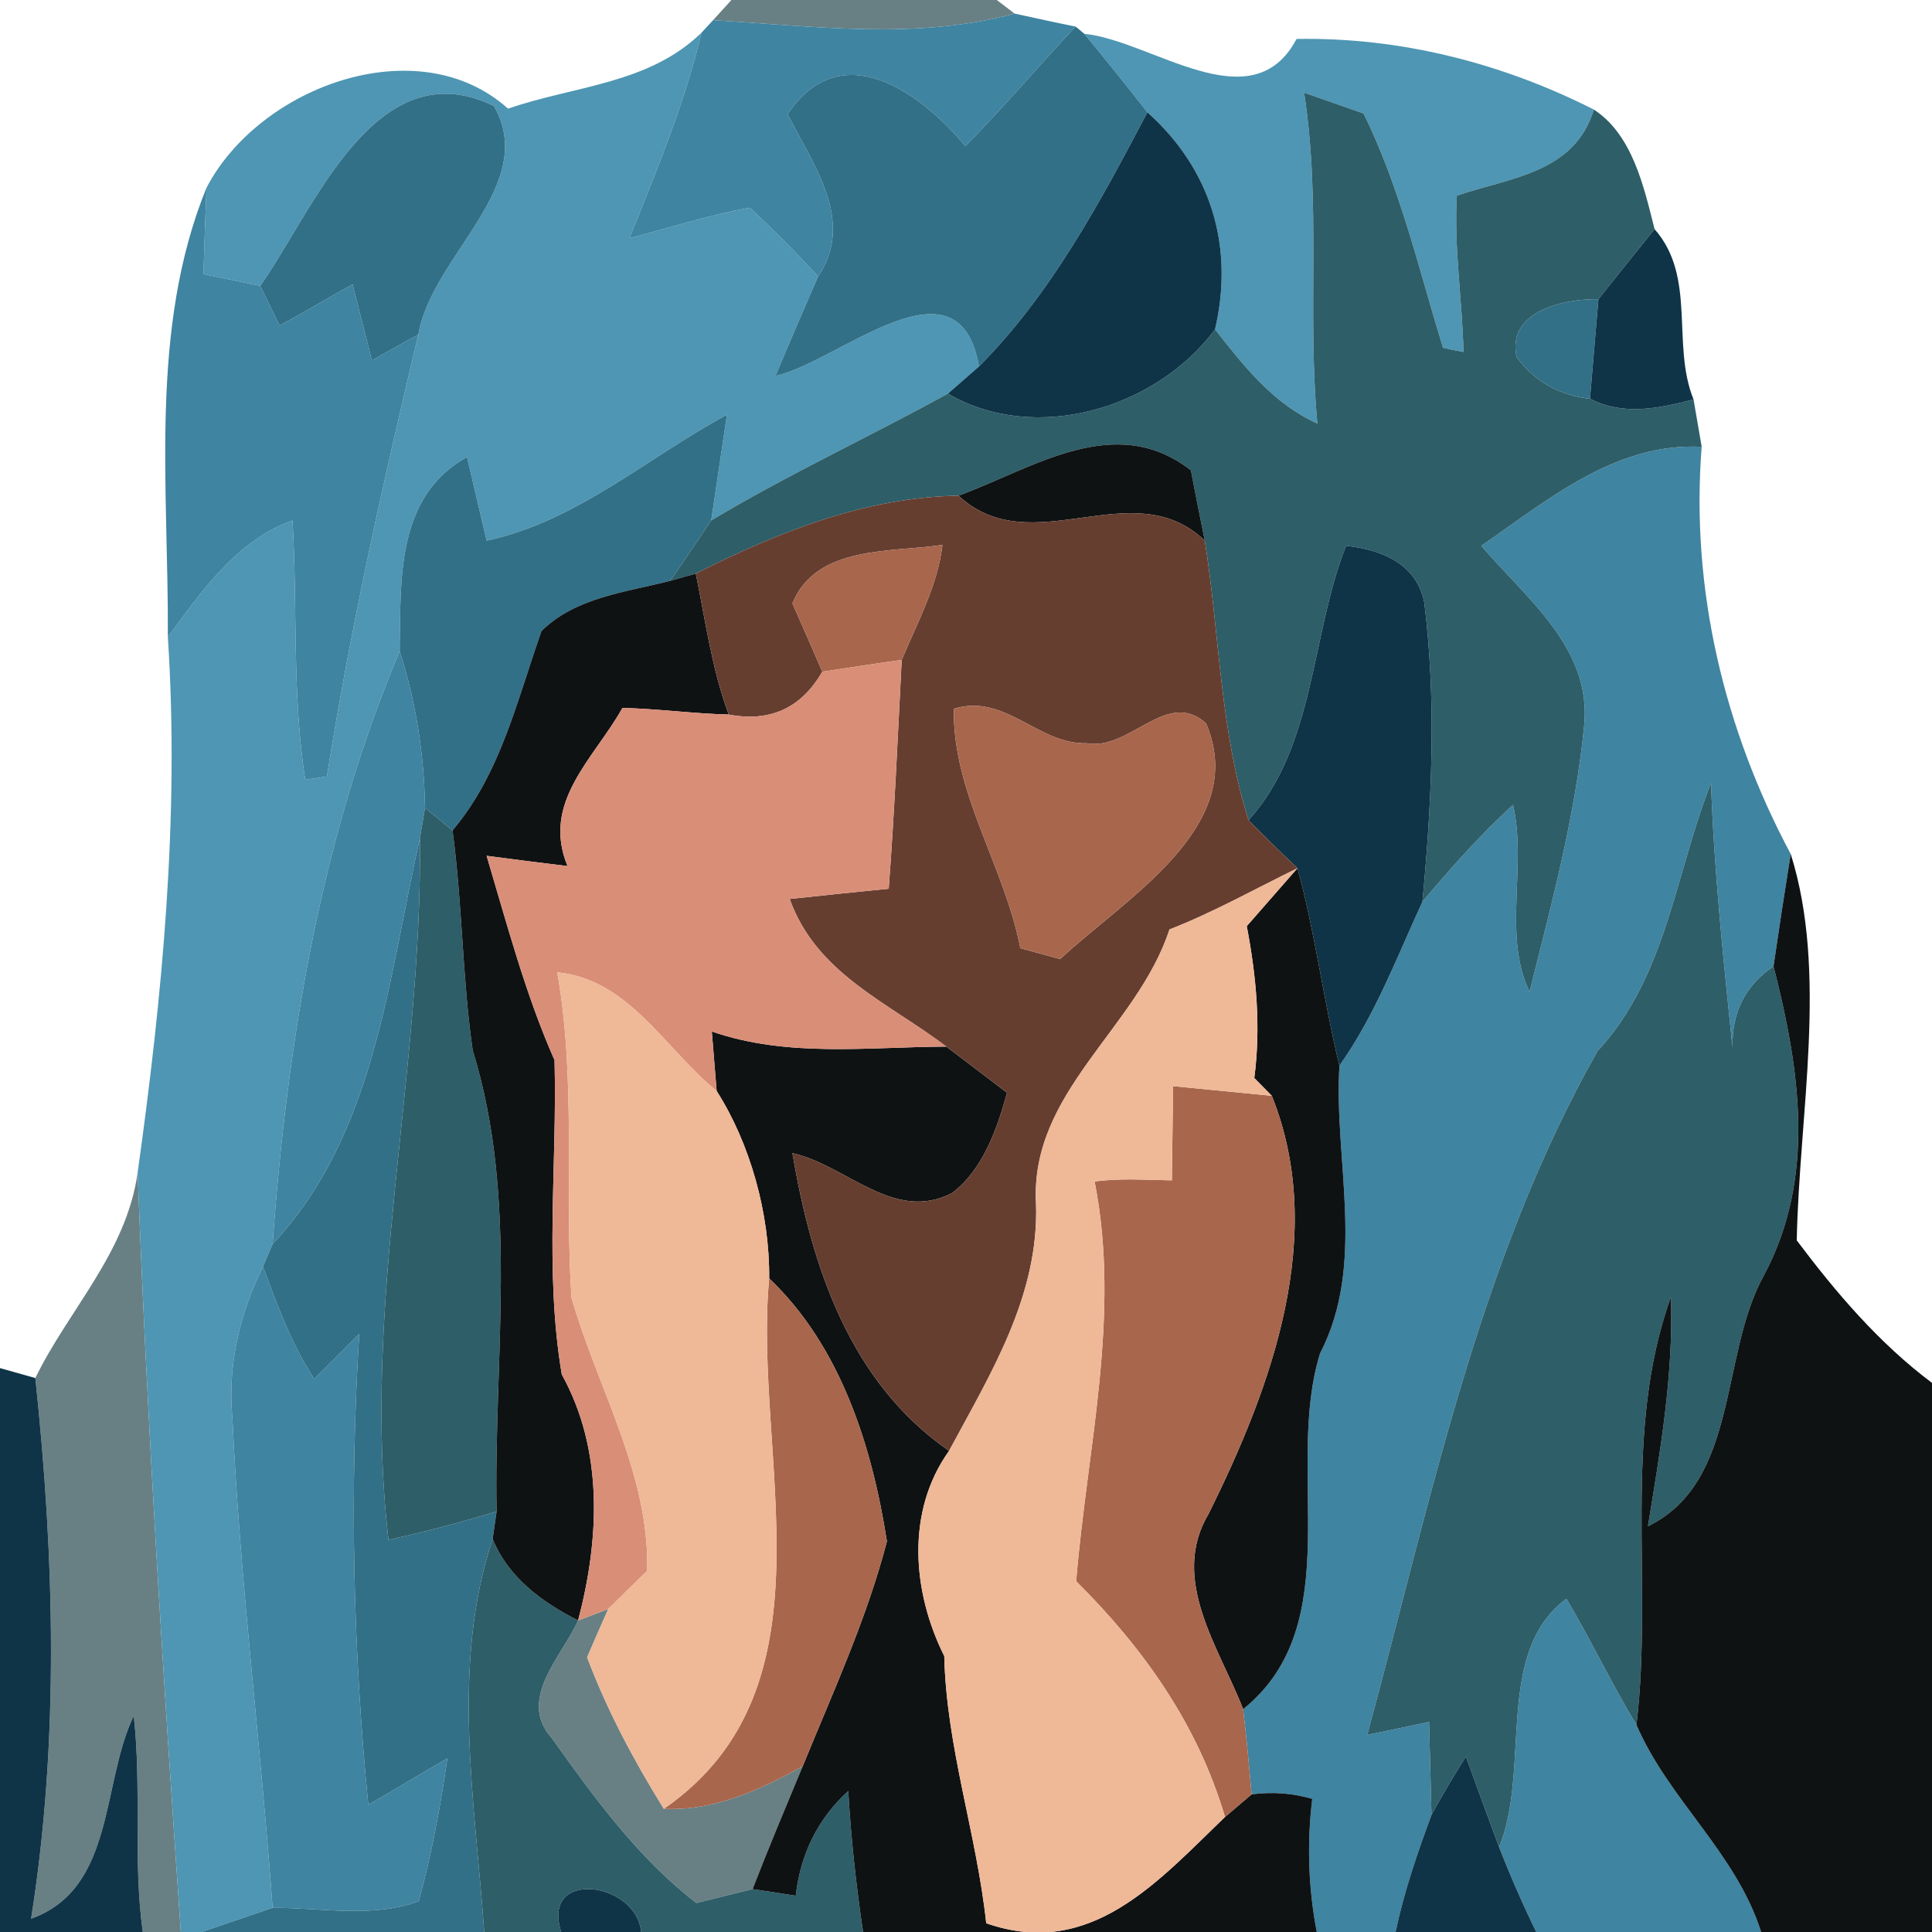 <?xml version="1.0" encoding="UTF-8" ?>
<!DOCTYPE svg PUBLIC "-//W3C//DTD SVG 1.1//EN" "http://www.w3.org/Graphics/SVG/1.1/DTD/svg11.dtd">
<svg width="64pt" height="64pt" viewBox="0 0 64 64" version="1.1" xmlns="http://www.w3.org/2000/svg">
<g id="#617a7ef2">
<path fill="#617a7e" opacity="0.95" d=" M 24.23 0.00 L 33.02 0.00 L 33.61 0.45 C 30.33 1.34 26.95 0.86 23.62 0.67 L 24.23 0.00 Z" />
<path fill="#617a7e" opacity="0.95" d=" M 1.17 45.65 C 2.26 43.40 4.19 41.50 4.56 38.84 C 4.88 47.24 5.41 55.61 5.99 64.00 L 4.73 64.00 C 4.40 61.63 4.70 59.22 4.43 56.84 C 3.35 59.08 3.82 62.56 1.03 63.56 C 1.97 57.65 1.80 51.55 1.17 45.65 Z" />
<path fill="#617a7e" opacity="0.95" d=" M 19.15 53.68 L 20.15 53.30 C 19.97 53.70 19.62 54.50 19.45 54.90 C 20.11 56.66 21.00 58.32 21.99 59.92 C 23.64 60.00 25.18 59.29 26.59 58.51 C 26.03 59.86 25.46 61.21 24.93 62.58 C 24.47 62.69 23.53 62.93 23.07 63.04 C 21.14 61.56 19.68 59.54 18.28 57.58 C 17.12 56.29 18.62 54.87 19.15 53.68 Z" />
</g>
<g id="#4e96b3ff">
<path fill="#4e96b3" opacity="1.00" d=" M 16.83 3.60 C 19.02 2.84 21.49 2.79 23.24 1.08 C 22.68 3.43 21.75 5.66 20.85 7.89 C 22.18 7.55 23.49 7.12 24.84 6.88 C 25.62 7.61 26.38 8.37 27.10 9.16 C 26.62 10.26 26.15 11.35 25.69 12.45 C 27.74 12.02 31.76 8.27 32.43 12.14 L 31.40 13.04 C 28.80 14.47 26.10 15.72 23.56 17.24 C 23.73 16.08 23.91 14.91 24.08 13.74 C 21.44 15.16 19.11 17.27 16.12 17.91 C 15.96 17.22 15.63 15.83 15.47 15.14 C 13.10 16.46 13.28 19.23 13.24 21.57 C 10.62 27.77 9.51 34.54 9.03 41.21 L 8.71 41.96 C 7.94 43.52 7.53 45.24 7.70 46.99 C 7.95 52.40 8.64 57.79 9.03 63.20 C 8.44 63.40 7.27 63.80 6.68 64.00 L 5.99 64.00 C 5.41 55.61 4.88 47.24 4.56 38.84 C 5.38 32.98 5.95 27.03 5.56 21.10 C 6.69 19.58 7.83 17.91 9.69 17.24 C 9.86 20.10 9.67 22.98 10.11 25.83 L 10.83 25.72 C 11.61 20.80 12.70 15.93 13.86 11.08 C 14.30 8.47 17.87 6.14 16.36 3.51 C 12.44 1.60 10.40 6.95 8.62 9.47 C 8.15 9.37 7.21 9.18 6.74 9.08 C 6.76 8.37 6.81 6.93 6.84 6.22 C 8.60 2.85 13.86 0.93 16.83 3.60 Z" />
<path fill="#4e96b3" opacity="1.00" d=" M 35.92 1.12 C 38.15 1.34 41.47 4.09 42.95 1.29 C 46.37 1.23 49.74 2.08 52.80 3.63 C 52.15 5.74 50.03 5.88 48.26 6.48 C 48.16 8.21 48.44 9.93 48.48 11.66 C 48.31 11.63 47.97 11.56 47.80 11.52 C 47.00 8.91 46.38 6.22 45.17 3.76 C 44.68 3.59 43.69 3.24 43.20 3.07 C 43.77 6.71 43.30 10.37 43.64 14.03 C 42.19 13.38 41.20 12.13 40.25 10.91 C 40.89 8.16 40.12 5.61 38.01 3.72 C 37.32 2.84 36.63 1.98 35.92 1.12 Z" />
</g>
<g id="#3f84a1ff">
<path fill="#3f84a1" opacity="1.00" d=" M 23.24 1.08 L 23.62 0.67 C 26.95 0.86 30.33 1.34 33.61 0.45 C 34.11 0.56 35.12 0.78 35.63 0.88 C 34.40 2.19 33.24 3.56 31.98 4.84 C 30.49 3.06 27.87 1.14 26.09 3.78 C 26.92 5.44 28.35 7.31 27.10 9.16 C 26.38 8.37 25.62 7.61 24.84 6.88 C 23.49 7.12 22.18 7.55 20.85 7.89 C 21.75 5.66 22.68 3.43 23.24 1.08 Z" />
<path fill="#3f84a1" opacity="1.00" d=" M 5.56 21.10 C 5.59 16.14 4.93 10.91 6.84 6.22 C 6.81 6.93 6.76 8.37 6.74 9.08 C 7.21 9.18 8.15 9.37 8.62 9.47 C 8.78 9.80 9.10 10.45 9.26 10.78 C 10.08 10.35 10.87 9.86 11.68 9.42 C 11.84 10.05 12.16 11.31 12.32 11.94 C 12.71 11.72 13.47 11.29 13.86 11.08 C 12.70 15.93 11.61 20.80 10.83 25.72 L 10.11 25.83 C 9.67 22.98 9.86 20.10 9.69 17.24 C 7.83 17.91 6.69 19.58 5.56 21.10 Z" />
<path fill="#3f84a1" opacity="1.00" d=" M 49.07 18.08 C 51.28 16.56 53.50 14.66 56.37 14.80 C 56.00 19.52 57.11 24.15 59.32 28.29 C 59.12 29.53 58.93 30.77 58.75 32.01 C 57.82 32.64 57.37 33.53 57.39 34.69 C 57.09 31.78 56.78 28.87 56.68 25.94 C 55.49 28.94 55.21 32.35 52.92 34.82 C 48.97 41.79 47.38 49.81 45.29 57.47 C 45.80 57.37 46.83 57.15 47.34 57.04 C 47.36 57.81 47.40 59.35 47.42 60.12 C 46.95 61.39 46.51 62.67 46.23 64.00 L 43.62 64.00 C 43.34 62.54 43.29 61.07 43.47 59.59 C 42.82 59.40 42.15 59.35 41.46 59.44 C 41.38 58.49 41.29 57.55 41.18 56.62 C 44.70 53.78 42.53 48.67 43.73 44.83 C 45.27 41.84 44.18 38.48 44.37 35.30 C 45.55 33.64 46.27 31.71 47.12 29.87 C 48.06 28.75 49.04 27.65 50.12 26.66 C 50.59 28.66 49.77 31.02 50.67 32.85 C 51.40 29.93 52.19 27.00 52.48 24.01 C 52.72 21.45 50.54 19.81 49.07 18.08 Z" />
<path fill="#3f84a1" opacity="1.00" d=" M 13.24 21.57 C 13.78 23.25 14.05 24.99 14.08 26.76 L 13.91 27.77 C 12.86 32.40 12.44 37.58 9.03 41.21 C 9.51 34.54 10.62 27.77 13.24 21.57 Z" />
<path fill="#3f84a1" opacity="1.00" d=" M 7.70 46.99 C 7.53 45.24 7.94 43.52 8.71 41.96 C 9.19 43.24 9.66 44.54 10.41 45.68 C 10.78 45.31 11.53 44.56 11.90 44.19 C 11.58 49.38 11.69 54.60 12.20 59.78 C 13.08 59.29 13.94 58.75 14.82 58.25 C 14.59 59.84 14.30 61.43 13.87 62.98 C 12.32 63.55 10.64 63.19 9.03 63.20 C 8.64 57.79 7.95 52.40 7.70 46.99 Z" />
<path fill="#3f84a1" opacity="1.00" d=" M 49.66 61.19 C 50.72 58.59 49.49 54.73 51.89 52.96 C 52.70 54.33 53.39 55.78 54.21 57.14 C 55.28 59.62 57.51 61.38 58.34 64.00 L 50.89 64.00 C 50.44 63.08 50.03 62.14 49.66 61.19 Z" />
</g>
<g id="#327087ff">
<path fill="#327087" opacity="1.00" d=" M 26.09 3.78 C 27.87 1.14 30.49 3.06 31.98 4.84 C 33.24 3.56 34.40 2.19 35.63 0.88 L 35.92 1.12 C 36.63 1.98 37.32 2.84 38.01 3.72 C 36.44 6.70 34.82 9.74 32.43 12.14 C 31.76 8.27 27.74 12.02 25.69 12.45 C 26.15 11.35 26.62 10.26 27.10 9.16 C 28.35 7.31 26.92 5.44 26.09 3.78 Z" />
<path fill="#327087" opacity="1.00" d=" M 8.62 9.47 C 10.40 6.95 12.44 1.60 16.36 3.51 C 17.87 6.14 14.30 8.47 13.86 11.08 C 13.47 11.29 12.71 11.72 12.32 11.94 C 12.16 11.31 11.84 10.05 11.68 9.42 C 10.87 9.86 10.08 10.35 9.26 10.78 C 9.10 10.45 8.78 9.80 8.62 9.47 Z" />
<path fill="#327087" opacity="1.00" d=" M 50.24 11.83 C 49.90 10.30 51.83 9.89 52.95 9.91 C 52.88 10.73 52.74 12.39 52.67 13.21 C 51.63 13.09 50.82 12.62 50.24 11.83 Z" />
<path fill="#327087" opacity="1.00" d=" M 16.12 17.91 C 19.11 17.27 21.44 15.16 24.08 13.74 C 23.91 14.91 23.73 16.08 23.56 17.24 C 23.11 17.91 22.66 18.58 22.20 19.24 C 20.73 19.62 19.08 19.78 17.94 20.90 C 17.13 23.18 16.59 25.62 14.99 27.51 L 14.08 26.76 C 14.05 24.99 13.78 23.25 13.24 21.57 C 13.28 19.23 13.10 16.46 15.47 15.14 C 15.63 15.83 15.96 17.22 16.12 17.91 Z" />
<path fill="#327087" opacity="1.00" d=" M 9.03 41.21 C 12.44 37.58 12.86 32.40 13.91 27.77 C 14.00 35.53 11.96 43.26 12.87 51.01 C 14.08 50.74 15.27 50.43 16.45 50.07 L 16.32 50.98 C 14.92 55.18 15.74 59.69 16.04 64.00 L 6.68 64.00 C 7.27 63.80 8.44 63.40 9.03 63.20 C 10.64 63.19 12.32 63.55 13.87 62.98 C 14.30 61.43 14.59 59.84 14.82 58.25 C 13.94 58.75 13.08 59.29 12.20 59.78 C 11.69 54.60 11.58 49.38 11.90 44.19 C 11.53 44.56 10.78 45.31 10.41 45.68 C 9.66 44.54 9.19 43.24 8.71 41.96 L 9.03 41.21 Z" />
</g>
<g id="#2e5e68fe">
<path fill="#2e5e68" opacity="1.00" d=" M 43.20 3.07 C 43.69 3.24 44.68 3.59 45.17 3.76 C 46.38 6.22 47.00 8.91 47.80 11.52 C 47.97 11.56 48.31 11.63 48.48 11.66 C 48.44 9.93 48.16 8.21 48.26 6.48 C 50.03 5.88 52.15 5.74 52.80 3.63 C 54.08 4.47 54.45 6.17 54.81 7.59 C 54.19 8.36 53.57 9.13 52.95 9.91 C 51.83 9.89 49.90 10.30 50.24 11.83 C 50.82 12.62 51.63 13.09 52.67 13.21 C 53.78 13.78 54.96 13.53 56.10 13.23 C 56.17 13.62 56.30 14.40 56.37 14.80 C 53.50 14.66 51.28 16.56 49.07 18.08 C 50.54 19.81 52.72 21.45 52.48 24.01 C 52.19 27.00 51.40 29.93 50.67 32.85 C 49.77 31.02 50.59 28.66 50.12 26.66 C 49.04 27.65 48.06 28.75 47.12 29.87 C 47.43 26.58 47.59 23.24 47.18 19.95 C 46.91 18.65 45.75 18.21 44.59 18.08 C 43.42 21.04 43.57 24.73 41.36 27.17 C 40.41 24.17 40.40 20.99 39.91 17.91 C 39.79 17.33 39.56 16.16 39.45 15.58 C 36.93 13.62 34.24 15.51 31.75 16.42 C 28.67 16.47 25.76 17.63 23.05 19.00 L 22.20 19.24 C 22.66 18.58 23.11 17.91 23.56 17.24 C 26.10 15.72 28.80 14.47 31.40 13.04 C 34.29 14.73 38.30 13.54 40.25 10.91 C 41.20 12.13 42.19 13.38 43.64 14.03 C 43.30 10.37 43.77 6.71 43.20 3.07 Z" />
<path fill="#2e5e68" opacity="1.00" d=" M 52.92 34.82 C 55.21 32.35 55.49 28.94 56.68 25.94 C 56.78 28.87 57.09 31.78 57.39 34.69 C 57.37 33.53 57.82 32.64 58.75 32.01 C 59.62 35.41 60.17 39.00 58.43 42.25 C 56.96 44.90 57.62 49.08 54.59 50.56 C 55.00 48.05 55.44 45.53 55.35 42.97 C 53.72 47.48 54.77 52.45 54.21 57.14 C 53.39 55.78 52.70 54.33 51.89 52.96 C 49.49 54.73 50.72 58.59 49.66 61.19 C 49.29 60.19 48.92 59.19 48.56 58.19 C 48.16 58.82 47.78 59.46 47.42 60.12 C 47.40 59.35 47.36 57.81 47.34 57.04 C 46.83 57.15 45.80 57.37 45.29 57.47 C 47.38 49.81 48.97 41.79 52.92 34.82 Z" />
<path fill="#2e5e68" opacity="1.00" d=" M 14.08 26.76 L 14.99 27.51 C 15.32 29.93 15.31 32.38 15.66 34.80 C 17.19 39.72 16.35 44.99 16.45 50.07 C 15.27 50.43 14.08 50.74 12.87 51.01 C 11.96 43.26 14.00 35.53 13.91 27.77 L 14.08 26.76 Z" />
<path fill="#2e5e68" opacity="1.00" d=" M 16.32 50.98 C 16.84 52.26 17.95 53.07 19.15 53.68 C 18.62 54.87 17.12 56.29 18.28 57.58 C 19.68 59.54 21.14 61.56 23.07 63.04 C 23.53 62.93 24.47 62.69 24.93 62.58 C 25.29 62.63 26.00 62.74 26.36 62.80 C 26.52 61.40 27.10 60.24 28.10 59.33 C 28.19 60.90 28.36 62.45 28.59 64.00 L 21.24 64.00 C 21.08 62.33 17.91 61.89 18.59 64.00 L 16.04 64.00 C 15.74 59.69 14.92 55.18 16.32 50.98 Z" />
</g>
<g id="#0f3447fe">
<path fill="#0f3447" opacity="1.00" d=" M 32.43 12.14 C 34.82 9.74 36.44 6.70 38.01 3.72 C 40.12 5.61 40.89 8.16 40.25 10.91 C 38.30 13.54 34.29 14.73 31.40 13.04 L 32.43 12.14 Z" />
<path fill="#0f3447" opacity="1.00" d=" M 52.95 9.91 C 53.57 9.13 54.19 8.36 54.81 7.59 C 56.21 9.18 55.36 11.40 56.10 13.23 C 54.96 13.53 53.78 13.78 52.67 13.21 C 52.74 12.39 52.88 10.73 52.95 9.91 Z" />
<path fill="#0f3447" opacity="1.00" d=" M 44.59 18.08 C 45.75 18.21 46.91 18.65 47.18 19.95 C 47.59 23.24 47.43 26.58 47.12 29.87 C 46.27 31.71 45.55 33.64 44.37 35.30 C 43.84 33.13 43.57 30.91 42.98 28.76 C 42.43 28.24 41.89 27.71 41.36 27.17 C 43.57 24.73 43.42 21.04 44.59 18.08 Z" />
<path fill="#0f3447" opacity="1.00" d=" M 0.00 45.32 L 1.17 45.65 C 1.80 51.55 1.97 57.65 1.03 63.56 C 3.82 62.56 3.35 59.08 4.43 56.84 C 4.70 59.22 4.40 61.63 4.73 64.00 L 0.00 64.00 L 0.00 45.32 Z" />
<path fill="#0f3447" opacity="1.00" d=" M 47.42 60.12 C 47.78 59.46 48.16 58.82 48.56 58.19 C 48.92 59.19 49.29 60.19 49.66 61.19 C 50.03 62.14 50.44 63.08 50.89 64.00 L 46.23 64.00 C 46.51 62.67 46.95 61.39 47.42 60.12 Z" />
<path fill="#0f3447" opacity="1.00" d=" M 18.59 64.00 C 17.91 61.89 21.08 62.33 21.24 64.00 L 18.59 64.00 Z" />
</g>
<g id="#0f1213ff">
<path fill="#0f1213" opacity="1.00" d=" M 31.75 16.42 C 34.24 15.51 36.93 13.62 39.45 15.58 C 39.56 16.16 39.79 17.33 39.91 17.91 C 37.51 15.61 34.19 18.68 31.75 16.42 Z" />
<path fill="#0f1213" opacity="1.00" d=" M 22.20 19.24 L 23.05 19.00 C 23.37 20.57 23.58 22.16 24.14 23.67 C 22.96 23.64 21.80 23.48 20.62 23.45 C 19.69 25.12 17.92 26.56 18.80 28.69 C 18.13 28.61 16.79 28.44 16.12 28.35 C 16.80 30.63 17.41 32.95 18.37 35.12 C 18.46 38.58 18.03 42.10 18.61 45.53 C 20.00 48.04 19.86 50.99 19.15 53.68 C 17.95 53.07 16.84 52.26 16.32 50.98 L 16.45 50.07 C 16.35 44.99 17.19 39.72 15.66 34.80 C 15.31 32.38 15.32 29.93 14.99 27.51 C 16.59 25.62 17.13 23.18 17.94 20.90 C 19.08 19.78 20.73 19.62 22.20 19.24 Z" />
<path fill="#0f1213" opacity="1.00" d=" M 59.32 28.29 C 60.56 32.22 59.60 36.90 59.52 41.09 C 60.82 42.82 62.25 44.50 64.00 45.81 L 64.00 64.00 L 58.34 64.00 C 57.51 61.38 55.28 59.62 54.21 57.14 C 54.77 52.45 53.72 47.48 55.35 42.97 C 55.44 45.53 55.00 48.05 54.59 50.56 C 57.62 49.08 56.96 44.90 58.43 42.25 C 60.17 39.00 59.62 35.41 58.75 32.01 C 58.93 30.77 59.12 29.53 59.32 28.29 Z" />
<path fill="#0f1213" opacity="1.00" d=" M 42.98 28.76 C 43.57 30.91 43.84 33.13 44.37 35.30 C 44.18 38.48 45.27 41.84 43.73 44.83 C 42.53 48.67 44.70 53.78 41.18 56.62 C 40.40 54.59 38.73 52.33 40.04 50.14 C 42.15 45.89 43.97 40.89 42.13 36.30 L 41.55 35.71 C 41.77 34.03 41.62 32.34 41.30 30.68 C 41.72 30.20 42.56 29.24 42.98 28.76 Z" />
<path fill="#0f1213" opacity="1.00" d=" M 23.58 34.17 C 26.10 35.04 28.75 34.68 31.35 34.67 C 31.85 35.05 32.86 35.82 33.36 36.20 C 33.03 37.40 32.56 38.75 31.54 39.52 C 29.61 40.52 28.03 38.59 26.25 38.20 C 26.89 41.96 28.15 45.79 31.44 48.06 C 30.00 50.07 30.22 52.74 31.28 54.86 C 31.35 57.88 32.35 60.73 32.67 63.71 C 36.13 64.92 38.36 62.32 40.58 60.19 L 41.46 59.44 C 42.15 59.35 42.82 59.40 43.47 59.59 C 43.29 61.07 43.34 62.54 43.62 64.00 L 28.59 64.00 C 28.36 62.45 28.19 60.90 28.10 59.33 C 27.10 60.24 26.52 61.40 26.36 62.80 C 26.00 62.74 25.29 62.63 24.93 62.58 C 25.46 61.21 26.03 59.86 26.59 58.51 C 27.59 56.06 28.71 53.63 29.38 51.06 C 28.89 47.92 27.85 44.60 25.48 42.35 C 25.50 40.20 24.85 37.88 23.74 36.14 C 23.70 35.65 23.62 34.66 23.58 34.17 Z" />
</g>
<g id="#663e30ff">
<path fill="#663e30" opacity="1.00" d=" M 23.05 19.00 C 25.76 17.63 28.67 16.47 31.75 16.42 C 34.19 18.68 37.51 15.61 39.91 17.91 C 40.40 20.99 40.41 24.17 41.36 27.17 C 41.89 27.71 42.43 28.24 42.98 28.76 C 41.57 29.45 40.20 30.22 38.74 30.79 C 37.67 34.07 34.11 36.17 34.32 39.88 C 34.42 42.93 32.82 45.49 31.44 48.06 C 28.15 45.79 26.89 41.96 26.25 38.20 C 28.03 38.59 29.61 40.52 31.54 39.52 C 32.56 38.75 33.03 37.40 33.36 36.20 C 32.86 35.82 31.85 35.05 31.35 34.67 C 29.41 33.20 27.04 32.25 26.16 29.78 C 26.98 29.69 28.62 29.52 29.44 29.44 C 29.63 26.91 29.74 24.38 29.87 21.86 C 30.39 20.62 31.06 19.40 31.22 18.05 C 29.52 18.31 27.04 18.05 26.25 19.99 C 26.50 20.55 27.00 21.69 27.24 22.25 C 26.54 23.46 25.51 23.93 24.14 23.67 C 23.58 22.16 23.37 20.57 23.05 19.00 M 31.60 23.48 C 31.54 26.24 33.28 28.70 33.80 31.41 L 35.12 31.77 C 37.27 29.76 41.41 27.37 39.95 23.96 C 38.65 22.79 37.42 24.89 35.99 24.62 C 34.40 24.67 33.28 22.95 31.60 23.48 Z" />
</g>
<g id="#a8664dff">
<path fill="#a8664d" opacity="1.00" d=" M 26.25 19.99 C 27.04 18.05 29.52 18.31 31.22 18.05 C 31.06 19.40 30.39 20.62 29.87 21.86 C 29.21 21.95 27.90 22.15 27.24 22.25 C 27.00 21.69 26.50 20.55 26.25 19.99 Z" />
<path fill="#a8664d" opacity="1.00" d=" M 31.60 23.48 C 33.28 22.95 34.40 24.67 35.99 24.62 C 37.42 24.89 38.65 22.79 39.95 23.96 C 41.41 27.37 37.27 29.76 35.12 31.77 L 33.80 31.41 C 33.28 28.70 31.54 26.24 31.60 23.48 Z" />
<path fill="#a8664d" opacity="1.00" d=" M 38.86 35.98 C 39.68 36.06 41.32 36.22 42.13 36.30 C 43.97 40.89 42.15 45.89 40.04 50.14 C 38.73 52.33 40.40 54.59 41.18 56.62 C 41.29 57.55 41.38 58.49 41.46 59.44 L 40.58 60.19 C 39.67 57.12 37.89 54.61 35.65 52.38 C 36.00 48.04 37.14 43.58 36.26 39.14 C 37.11 39.02 37.97 39.09 38.82 39.10 C 38.83 38.32 38.85 36.76 38.86 35.98 Z" />
<path fill="#a8664d" opacity="1.00" d=" M 25.48 42.35 C 27.85 44.60 28.89 47.92 29.38 51.06 C 28.71 53.63 27.59 56.06 26.59 58.51 C 25.18 59.29 23.64 60.00 21.99 59.92 C 27.83 55.89 24.93 48.24 25.48 42.35 Z" />
</g>
<g id="#d98e78ff">
<path fill="#d98e78" opacity="1.00" d=" M 27.24 22.25 C 27.90 22.15 29.21 21.95 29.87 21.86 C 29.74 24.38 29.63 26.91 29.44 29.44 C 28.62 29.52 26.98 29.69 26.16 29.78 C 27.04 32.25 29.41 33.20 31.35 34.67 C 28.75 34.68 26.10 35.04 23.58 34.17 C 23.62 34.66 23.70 35.65 23.74 36.14 C 22.04 34.76 20.84 32.44 18.46 32.21 C 19.09 35.77 18.70 39.39 18.93 42.98 C 19.79 45.99 21.52 48.81 21.44 52.04 C 21.11 52.35 20.47 52.98 20.15 53.30 L 19.15 53.68 C 19.86 50.99 20.00 48.04 18.61 45.53 C 18.03 42.10 18.46 38.58 18.37 35.12 C 17.41 32.95 16.80 30.63 16.12 28.35 C 16.79 28.44 18.13 28.61 18.80 28.69 C 17.92 26.56 19.69 25.12 20.62 23.45 C 21.80 23.48 22.96 23.64 24.14 23.67 C 25.51 23.93 26.54 23.46 27.24 22.25 Z" />
</g>
<g id="#efb897ff">
<path fill="#efb897" opacity="1.00" d=" M 38.74 30.79 C 40.20 30.22 41.57 29.45 42.98 28.76 C 42.56 29.24 41.72 30.20 41.30 30.68 C 41.62 32.34 41.77 34.03 41.55 35.71 L 42.13 36.30 C 41.32 36.22 39.68 36.06 38.86 35.98 C 38.85 36.76 38.83 38.32 38.82 39.10 C 37.97 39.09 37.11 39.02 36.26 39.14 C 37.14 43.58 36.00 48.04 35.65 52.38 C 37.89 54.61 39.67 57.12 40.58 60.19 C 38.36 62.32 36.13 64.92 32.67 63.71 C 32.35 60.73 31.35 57.88 31.28 54.86 C 30.22 52.74 30.00 50.07 31.44 48.06 C 32.82 45.49 34.42 42.93 34.32 39.88 C 34.11 36.17 37.67 34.07 38.74 30.79 Z" />
<path fill="#efb897" opacity="1.00" d=" M 18.46 32.21 C 20.84 32.44 22.04 34.76 23.74 36.14 C 24.85 37.88 25.50 40.20 25.48 42.35 C 24.93 48.24 27.83 55.89 21.99 59.92 C 21.00 58.32 20.11 56.66 19.45 54.90 C 19.62 54.50 19.97 53.70 20.15 53.30 C 20.47 52.98 21.11 52.35 21.44 52.04 C 21.52 48.81 19.79 45.99 18.93 42.98 C 18.70 39.39 19.09 35.77 18.46 32.21 Z" />
</g>
</svg>
